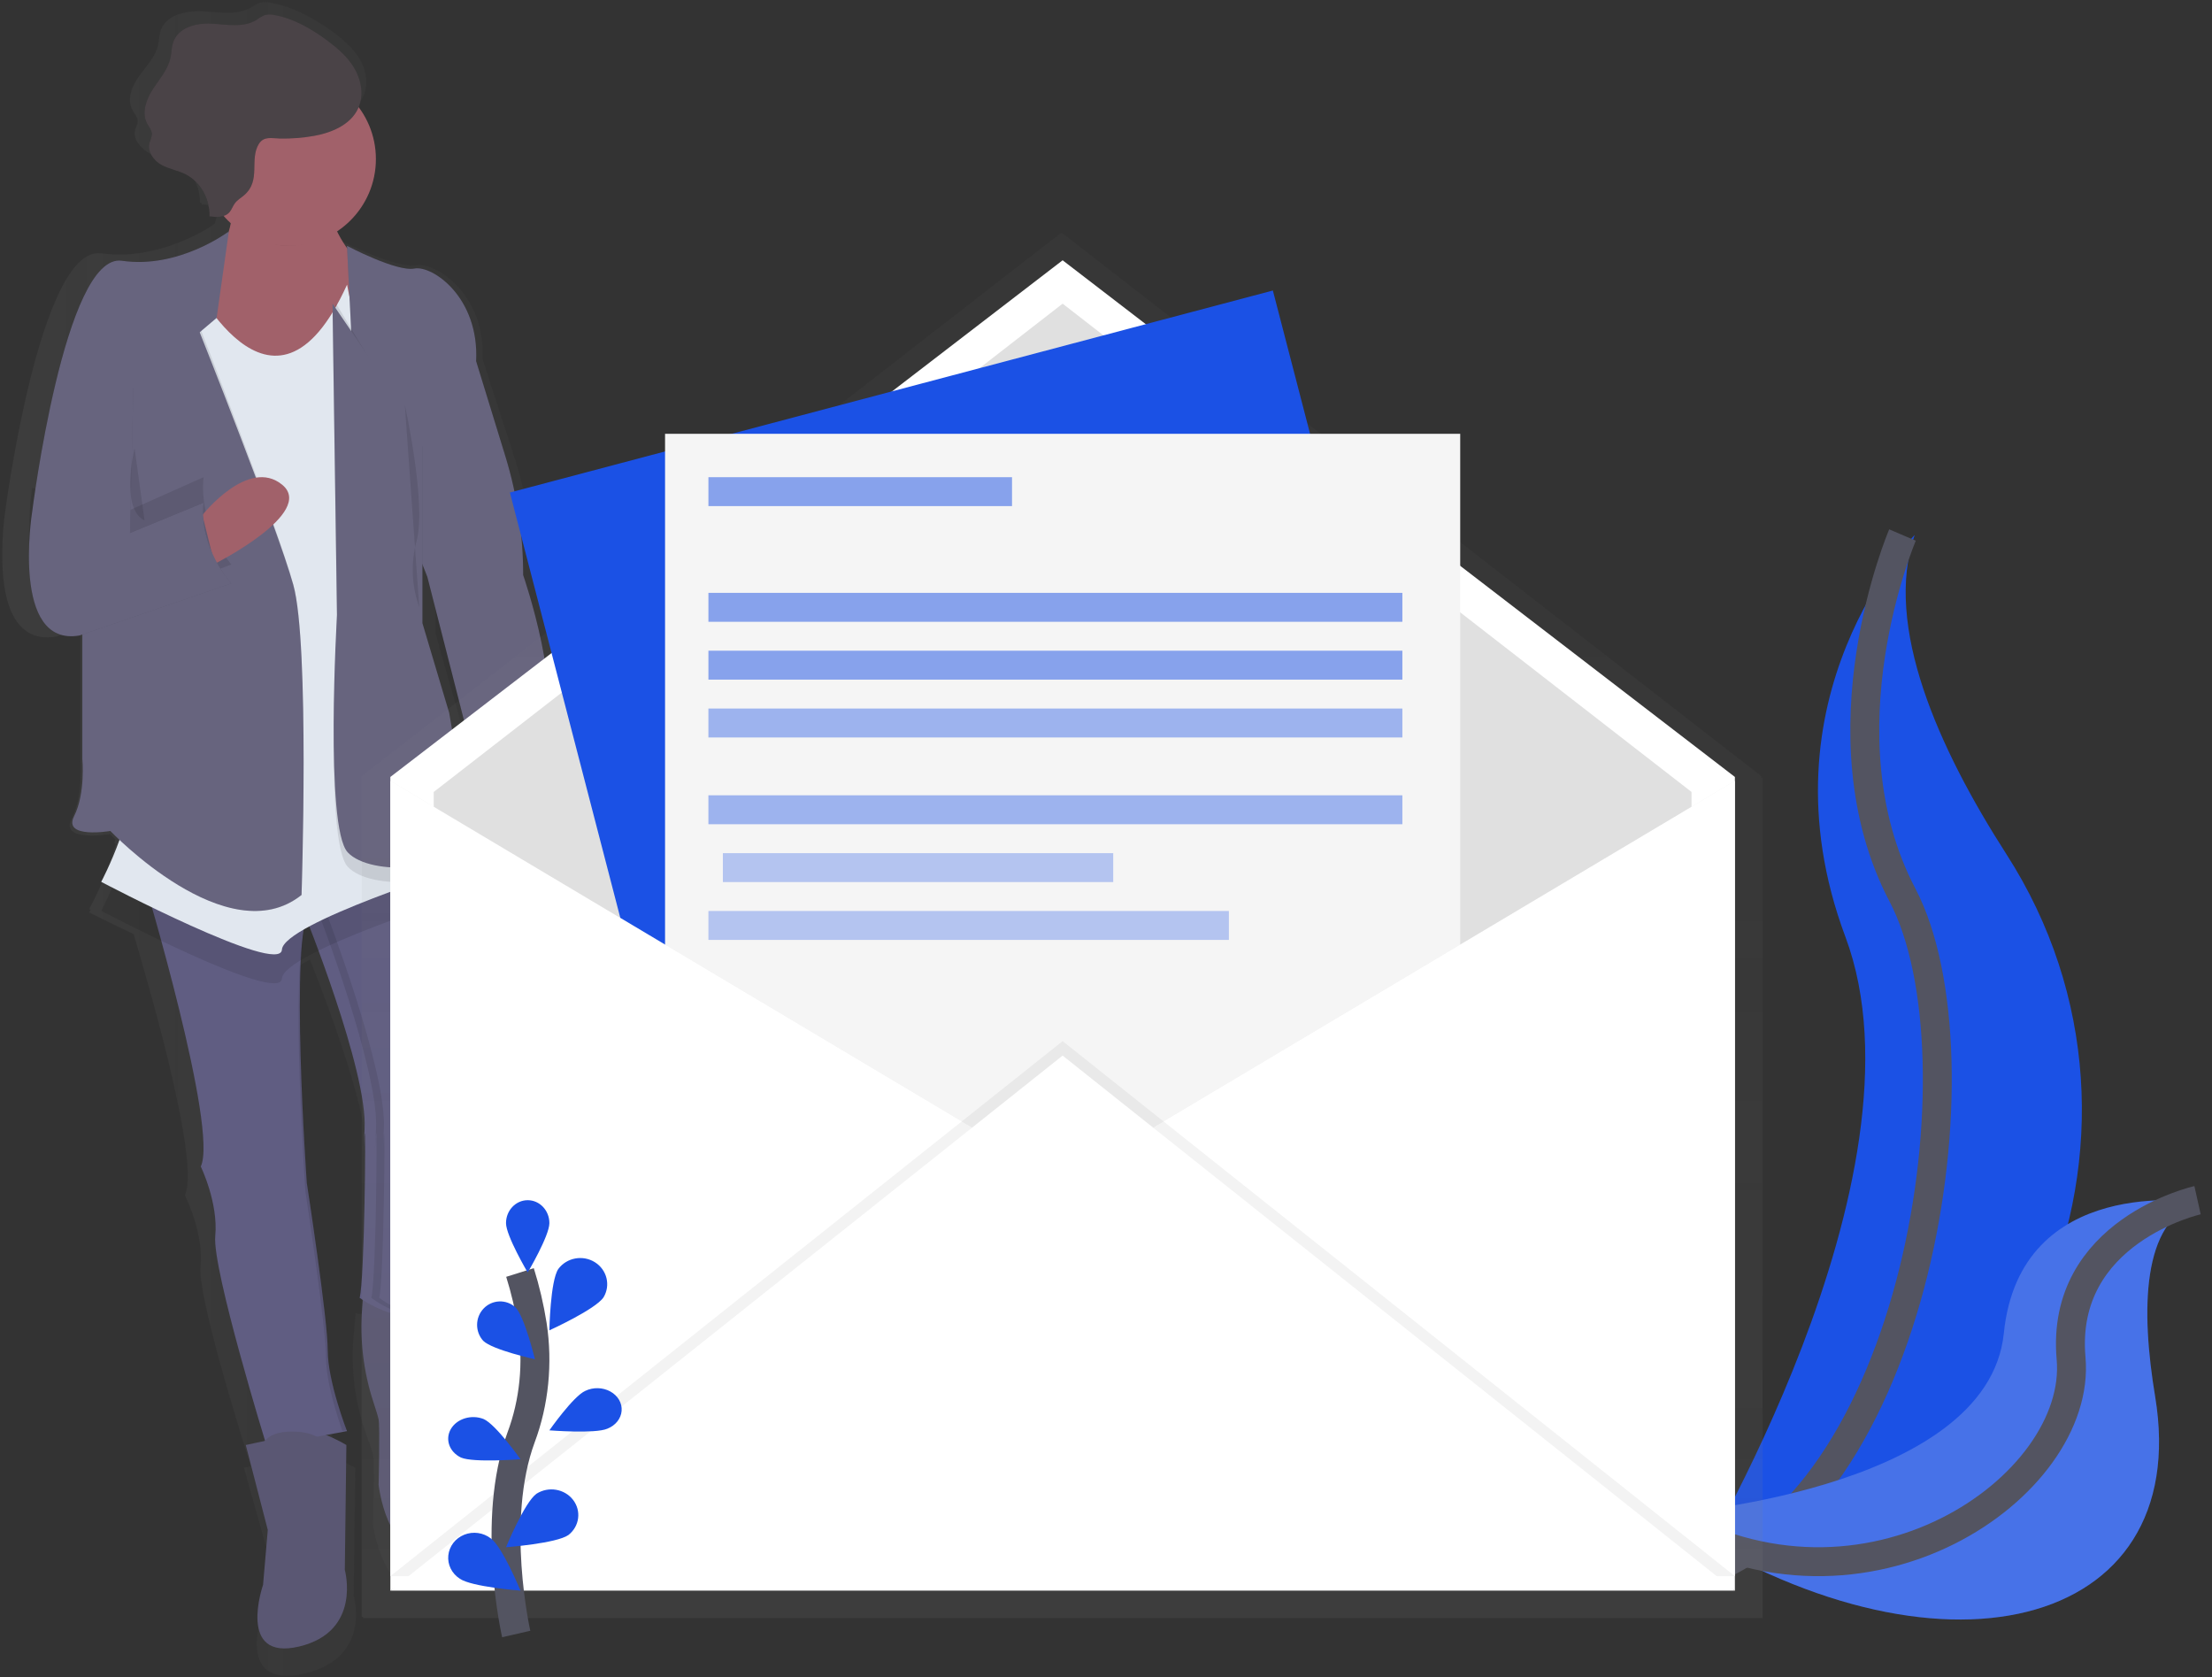 <svg xmlns="http://www.w3.org/2000/svg" width="153" height="116" viewBox="0 0 153 116">
    <rect x="0" y="0" width="153" height="116" fill="#333333" stroke="none"/>
    <defs>
        <linearGradient id="175duektpa" x1=".006%" x2="99.948%" y1="50.008%" y2="50.008%">
            <stop offset="0%" stop-color="gray" stop-opacity=".25"/>
            <stop offset="54%" stop-color="gray" stop-opacity=".12"/>
            <stop offset="100%" stop-color="gray" stop-opacity=".1"/>
        </linearGradient>
        <linearGradient id="mfeyxc31gb" x1="50.001%" x2="50.001%" y1="100.006%" y2="-.001%">
            <stop offset="0%" stop-color="gray" stop-opacity=".25"/>
            <stop offset="54%" stop-color="gray" stop-opacity=".12"/>
            <stop offset="100%" stop-color="gray" stop-opacity=".1"/>
        </linearGradient>
    </defs>
    <g fill="none" fill-rule="evenodd">
        <g>
            <g transform="translate(-1170 -70) translate(1170 70)">
                <path fill="#1B51E5" fill-rule="nonzero" d="M132.434 37s-11 11.188-4.79 27.79C133.853 81.39 117 109 117 109s.177-.027.516-.087c22.59-4.056 33.814-30.337 21.252-49.86-4.663-7.258-8.504-15.773-6.334-22.053z"/>
                <path stroke="#535461" stroke-width="2" d="M131.592 37s-5.87 13.714 0 24.902S132.6 104.49 117 109"/>
                <path fill="#1B51E5" fill-rule="nonzero" d="M152 83.135s-12.278-1.959-13.398 9.06c-1.12 11.02-23.602 12.546-23.602 12.546s.146.1.422.281c18.57 12.206 36.321 7.775 33.647-8.433-1.002-6.025-.922-12.078 2.931-13.454z"/>
                <path fill="#F5F5F5" fill-rule="nonzero" d="M152 83.135s-12.278-1.959-13.398 9.06c-1.12 11.02-23.602 12.546-23.602 12.546s.146.1.422.281c18.57 12.206 36.321 7.775 33.647-8.433-1.002-6.025-.922-12.078 2.931-13.454z" opacity=".2"/>
                <path stroke="#535461" stroke-width="2" d="M152 83s-9.53 2.129-8.747 10.944c.783 8.814-14.157 19.377-28.253 10.998"/>
                <g fill="url(#175duektpa)" fill-rule="nonzero" opacity=".5">
                    <path d="M36.859 39.793c0-2.812-.445-5.606-1.317-8.281l-2.166-6.662v-.329c.067-4.27-3.29-6.4-4.583-6.169-1.323.237-4.996-1.59-4.996-1.59v.05c-.252-.287-.479-.594-.679-.92 1.282-.925 2.133-2.324 2.361-3.88.228-1.556-.186-3.137-1.15-4.386.398-.296.7-.698.873-1.16.3-.836.07-1.79-.417-2.535-.207-.31-.45-.597-.722-.854-.413-.405-.864-.771-1.347-1.092-1.205-.827-2.528-1.537-3.973-1.79-.25-.058-.51-.058-.76 0-.217.087-.423.197-.615.33-.99.558-2.221.316-3.362.257s-2.528.258-2.89 1.32c-.111.327-.104.682-.18 1.018-.18.824-.821 1.463-1.316 2.148-.495.686-.865 1.611-.453 2.356.14.25.36.482.36.768 0 .206-.122.39-.18.587-.124.448.11.895.472 1.22.155.166.338.304.541.41.573.29 1.232.379 1.815.647.291.136.558.317.79.537.576.598.886 1.4.86 2.225l.121.013v.106c.127.014.26.026.392.032.19.303.406.59.648.854-.04.152-.087.308-.139.465-.424.292-3.894 2.583-7.841 2.032C2.793 16.93.385 35.19.385 35.19.228 36.234.152 37.29.157 38.344c-.018 2.686.55 6.2 3.72 5.682l1.684-.55v9.032s.24 2.474-.601 4.117c-.842 1.644 2.649 1.06 2.649 1.06s.133.138.379.372l-.078.217.103.104c-.459 1.556-1.078 3.06-1.847 4.491l.1.05c-.064.12-.1.18-.1.18s1.296.656 3.08 1.503c1.434 4.805 4.572 15.932 3.54 18.052l.028.06c.193.398 1.273 2.741 1.054 4.887-.196 1.92 2.483 10.64 3.483 13.806l-.473.095 1.685 6.007-.361 3.889s-2.046 5.418 2.768 4.359c4.813-1.06 3.49-5.42 3.49-5.42l.12-8.835s-.463-.256-1.036-.501c-.393-1.055-1.25-3.547-1.25-5.27 0-2.238-1.566-11.9-1.566-11.9V83.764l-.01-.13v-.02c0-.12-.02-.286-.034-.486v-.01c-.18-2.613-.722-11.486-.326-16.112.347-.235.71-.449 1.083-.64 1.172 2.935 4.192 10.867 4 14.195-.24 4.117-.06.884 0 .358.017-.163.03.034.035.476V83.137c0 .358 0 .755-.012 1.169v.25c0 .253 0 .51-.013.772 0 .358-.014.705-.022 1.065-.018.806-.041 1.62-.07 2.383 0 .085-.003.169-.009.252l-.02.49-.022.47-.023.442c-.009.168-.02.33-.029.483l-.654-.093-.139 1.49c-.219 2.364.09 4.748.903 6.981.224.612.397 1.119.435 1.3.121.589 0 4.833 0 4.833s.723 5.537 4.094 4.475c1.516-.478 2.253-1.931 2.605-3.388.39-1.69.245-3.457-.417-5.061-.479-1.192-.968-2.864-.623-4.157.601-2.237.601-5.418.601-5.418l-.372-.052c.093-.175.177-.354.251-.537 0 0-.12-8.13.963-9.19.595-.583.541-1.984.36-3.13-.257-1.658-.318-3.34-.18-5.012.074-.861.18-1.612.305-1.878.318-.623.636-6.903-.77-9.925l.288-.09-.045-.221.045-.015c.212.562.453 1.112.722 1.65.072.054.153.095.24.117 3.899-.678 4.056-4.285 3.84-6.254.164.078.254.129.254.129l.36-5.192c.371-.829.508-1.887.5-3.03.015-4.09-1.963-9.452-1.963-9.452zM32.56 54.549c-.267-2.261-.637-4.39-.637-4.39l-1.806-6.362v-2.316l2.864 10.597-.42 2.47z"/>
                </g>
                <path fill="#5A5773" fill-rule="nonzero" d="M25.174 89l-.117 1.395c-.184 2.216.077 4.449.764 6.544.187.575.334 1.048.365 1.218.1.553 0 4.524 0 4.524s.608 5.186 3.443 4.193c1.275-.446 1.89-1.81 2.192-3.174.327-1.582.204-3.235-.353-4.738-.403-1.117-.816-2.687-.524-3.893.507-2.096.507-5.074.507-5.074L25.174 89z"/>
                <path fill="#605D82" fill-rule="nonzero" d="M21 63.052s4.447 10.983 4.218 15.028c-.229 4.044-.057.866 0 .347.101-.926 0 10.066-.342 11.325 0 0 4.676 3.467 6.5-1.156 0 0-.113-7.976.911-9.017.564-.572.51-1.949.343-3.072-.246-1.625-.306-3.274-.178-4.913.07-.845.165-1.589.29-1.843.342-.693.684-8.554-1.37-10.751L21 63.052z"/>
                <path fill="#000" fill-rule="nonzero" d="M26.226 89.752c.326-1.271.422-12.258.326-11.327-.054.52-.218 3.7 0-.347.217-4.047-4.01-15.03-4.01-15.03L32 59.167c-.044-.06-.09-.116-.135-.168L22 63.047s4.228 10.986 4.01 15.031c-.217 4.045-.053.867 0 .347.097-.926 0 10.068-.325 11.327 0 0 1.775 1.384 3.52 1.237-1.553-.124-2.979-1.237-2.979-1.237z" opacity=".1"/>
                <path fill="#5A5773" fill-rule="nonzero" d="M17 99.93l1.522 5.874-.327 3.8s-1.848 5.298 2.501 4.261 3.154-5.297 3.154-5.297l.108-8.638s-1.74-1.037-2.501-.92c-.76.116-4.457.92-4.457.92z"/>
                <path fill="#605D82" fill-rule="nonzero" d="M10 61s5.11 17.042 3.889 19.673c0 0 1.221 2.516 1 4.802C14.668 87.76 18.444 100 18.444 100L24 98.97s-1.334-3.43-1.334-5.604c0-2.173-1.444-11.56-1.444-11.56s-1.221-17.158.223-18.988L10 61z"/>
                <g fill="#000" fill-rule="nonzero" opacity=".1">
                    <path d="M11.03 3.344c-.91 3.86.095 18.065.095 18.065s1.427 9.32 1.427 11.488c0 1.65.767 4.025 1.13 5.057l.298-.055s-1.319-3.41-1.319-5.569c0-2.16-1.427-11.488-1.427-11.488S10.316 7.86 11.03 3.344zM3.988 19.702l.028.058c.008-.058.017-.12.022-.177-.015.04-.031.08-.05.119zM11.207 2.517c.05-.196.134-.381.247-.546L.145.152s.067.22.181.615l10.88 1.75z" transform="translate(10 61)"/>
                </g>
                <path fill="#A1616A" fill-rule="nonzero" d="M36.75 55s1.564 6.997-3.127 8c-.076-.024-.147-.066-.21-.124 0 0-2.71-6.376-.625-8.876l3.962 1zM16.197 13s.345 4.904-3.448 7.24C8.957 22.579 20.793 29 20.793 29L27 18.955s-2.642.347-4.25-4.32L16.197 13z"/>
                <path fill="#000" fill-rule="nonzero" d="M13.079 21s5.744 12.127 10.925.687L32 61.955s-12.39 3.89-12.5 5.72C19.388 69.507 7 62.988 7 62.988s2.702-5.035 2.028-8.123C8.354 51.776 13.078 21 13.078 21z" opacity=".1"/>
                <path fill="#E1E7EF" fill-rule="nonzero" d="M13.079 19s5.744 12.127 10.925.687L32 59.955s-12.39 3.89-12.5 5.72c-.111 1.831-12.5-4.69-12.5-4.69s2.702-5.034 2.028-8.122C8.354 49.775 13.078 19 13.078 19z"/>
                <path fill="#5A5773" fill-rule="nonzero" d="M18.31 102s-1.44-3 1.884-3c3.325 0 2.772 2.69 2.772 2.69l-4.655.31zM27.242 94s-1.227-2.904 1.84-2.998c3.068-.093 1.535 2.622 1.535 2.622L27.242 94z"/>
                <path fill="#000" fill-rule="nonzero" d="M24 17s3.426 1.81 4.663 1.572c1.237-.24 4.494 1.979 4.27 6.404l2.03 6.603c.812 2.647 1.225 5.408 1.223 8.186 0 0 2.922 8.384 1.35 12.11L37.197 57s-2.584-1.514-5.282-1.048l.68-4.185-3.04-11.88L24.5 27.192 24 17z" opacity=".1"/>
                <path fill="#67647E" fill-rule="nonzero" d="M24 17s3.426 1.81 4.663 1.572c1.237-.24 4.494 1.979 4.27 6.404l2.03 6.603c.812 2.647 1.225 5.408 1.223 8.186 0 0 2.922 8.384 1.35 12.11L37.197 57s-2.584-1.514-5.282-1.048l.675-4.192-3.035-11.877-5.051-12.694L24 17z"/>
                <path fill="#000" fill-rule="nonzero" d="M29.22 30.893v13.074l1.849 6.248s1.231 6.825.862 8.909c-.37 2.083-6.282 2.545-7.883.81-1.602-1.737-.74-16.552-.74-16.552L23 21.694l.247-.694 5.974 9.893z" opacity=".1"/>
                <path fill="#67647E" fill-rule="nonzero" d="M29.22 30.131v12.97L31.07 49.3s1.231 6.772.862 8.838c-.37 2.067-6.282 2.526-7.883.804-1.602-1.723-.74-16.42-.74-16.42L23 21l6.22 9.131z"/>
                <path fill="#000" fill-rule="nonzero" d="M6 41.352l3.576 11.292-1.677 4.822s7.933 8.51 12.961 4.425c0 0 .56-17.361-.56-21.446-1.118-4.084-6.48-17.82-6.48-17.82L12.71 19l-5.921 3.403L6 41.353z" opacity=".1"/>
                <path fill="#67647E" fill-rule="nonzero" d="M5.695 41.36v11.114s.23 2.383-.57 3.971c-.8 1.588 2.508 1.021 2.508 1.021s8.094 8.509 13.224 4.425c0 0 .571-17.359-.57-21.443-1.142-4.084-6.613-17.817-6.613-17.817L12.534 19l-6.04 3.403-.799 18.957z"/>
                <path fill="#000" fill-rule="nonzero" d="M15.83 16s-3.446 2.615-7.4 2.033c-3.956-.582-6.215 17.433-6.215 17.433S.745 44.763 5.49 43.95L16 40.346s-2.26-2.441-1.92-5.578l-5.087 2.09.229-9.992L15.83 16z" opacity=".1"/>
                <path fill="#000" fill-rule="nonzero" d="M2.215 33.756s-1.47 10.07 3.276 9.19L16 39.041S13.74 36.4 14.08 33l-5.083 2.267-6.782-1.511z" opacity=".1"/>
                <path fill="#A1616A" fill-rule="nonzero" d="M14 35.618s3.18-4.026 5.522-2.093C21.864 35.458 14.84 39 14.84 39L14 35.618z"/>
                <path fill="#67647E" fill-rule="nonzero" d="M15.83 16s-3.446 2.615-7.4 2.033c-3.956-.582-6.215 17.433-6.215 17.433S.745 44.763 5.49 43.95L16 40.346s-2.26-2.441-1.92-5.578l-5.087 2.093.229-9.995 5.762-4.88L15.83 16z"/>
                <path fill="#000" fill-rule="nonzero" d="M22.156 14.365L16.053 13s.318.328-.053 1.61c.982 1.026 2.19 2.39 3.8 2.39 1.154.002 2.276-.337 3.2-.966-.345-.528-.628-1.087-.844-1.669z" opacity=".1"/>
                <circle cx="20" cy="11" r="6" fill="#A1616A" fill-rule="nonzero"/>
                <path fill="#000" fill-rule="nonzero" d="M21.735 9.398c1.29-.234 2.709-.844 3.14-2.16.278-.843.067-1.801-.385-2.551-.451-.75-1.115-1.328-1.8-1.844-1.112-.833-2.338-1.548-3.677-1.799-.23-.059-.47-.059-.702 0-.2.088-.391.199-.569.332-.914.562-2.052.319-3.112.26-1.06-.06-2.332.26-2.665 1.327-.104.33-.097.686-.173 1.025-.173.83-.76 1.475-1.21 2.166-.452.691-.8 1.626-.42 2.37.13.253.347.485.347.773-.034.204-.092.403-.173.592-.158.612.3 1.23.83 1.52.529.292 1.138.382 1.677.653 1.031.542 1.671 1.676 1.638 2.902.491.06 1.063.092 1.395-.3.15-.174.222-.408.357-.595.173-.243.442-.387.664-.582 1.164-1.02.337-2.428.996-3.526.346-.566.896-.393 1.452-.384.8.02 1.6-.04 2.39-.179z" opacity=".1"/>
                <path fill="#4A4347" fill-rule="nonzero" d="M21.735 9.394c1.29-.234 2.709-.844 3.14-2.16.278-.841.067-1.8-.385-2.55-.451-.75-1.115-1.326-1.8-1.842-1.112-.832-2.338-1.547-3.677-1.798-.23-.059-.47-.059-.702 0-.2.088-.391.199-.569.332-.914.562-2.052.318-3.112.26-1.06-.06-2.332.26-2.665 1.326-.104.33-.097.685-.173 1.024-.173.83-.76 1.474-1.21 2.165-.452.691-.8 1.625-.42 2.37.13.252.347.484.347.772-.034.204-.092.403-.173.591-.158.612.3 1.229.83 1.52.529.291 1.138.381 1.677.652 1.036.542 1.678 1.679 1.643 2.908.491.06 1.064.092 1.396-.299.148-.175.221-.409.356-.595.173-.243.443-.387.664-.582 1.164-1.02.337-2.427.996-3.525.346-.565.896-.392 1.453-.383.798.017 1.597-.045 2.384-.186z"/>
                <path fill="#000" fill-rule="nonzero" d="M28 28s1.504 6.777.821 9.393c-.417 1.522-.355 3.113.179 4.607M9.309 31s-1.038 4.131.691 5" opacity=".1"/>
                <path fill="#000" fill-rule="nonzero" d="M39.5 85c.276 0 .5-.224.5-.5s-.224-.5-.5-.5-.5.224-.5.5.224.5.5.5z"/>
                <g fill="url(#mfeyxc31gb)" fill-rule="nonzero" opacity=".5" transform="translate(25 16)">
                    <path d="M96.823 37.819v-.148L48.528.164c-.062-.046-.148-.046-.21 0L.02 37.671v58.136h.092v.093h96.804V37.764l-.094.055z"/>
                </g>
                <path fill="#FFF" fill-rule="nonzero" d="M120 109L27 109 27 53.731 73.5 18 120 53.731z"/>
                <path fill="#E0E0E0" fill-rule="nonzero" d="M117 107L30 107 30 54.768 73.5 21 117 54.768z"/>
                <path fill="#1B51E5" fill-rule="nonzero" d="M43.241 26.017L97.832 25.887 97.666 95.908 43.075 96.038z" transform="rotate(-14.69 70.454 60.963)"/>
                <path fill="#F5F5F5" fill-rule="nonzero" d="M46 30H101V101H46z"/>
                <path fill="#000" fill-rule="nonzero" d="M27 54L74 82 27 110z" opacity=".05"/>
                <path fill="#FFF" fill-rule="nonzero" d="M27 54L74 82 27 110z"/>
                <path fill="#000" fill-rule="nonzero" d="M120 54L73 82 120 110z" opacity=".05"/>
                <path fill="#FFF" fill-rule="nonzero" d="M120 54L73 82 120 110z"/>
                <path fill="#000" fill-rule="nonzero" d="M27 109L73.5 72 120 109z" opacity=".05"/>
                <path fill="#FFF" fill-rule="nonzero" d="M27 110L73.5 73 120 110z"/>
                <path stroke="#535461" stroke-width="2" d="M35.706 113s-1.793-7.83.337-13.597c.905-2.41 1.178-5.134.777-7.761-.197-1.245-.483-2.464-.853-3.642"/>
                <path fill="#1B51E5" fill-rule="nonzero" d="M38 84.587C38 85.463 36.5 88 36.5 88S35 85.461 35 84.587c0-.877.672-1.587 1.5-1.587s1.5.71 1.5 1.587zM41.745 89.718C41.185 90.555 38 92 38 92s.058-3.407.617-4.243c.58-.786 1.695-.992 2.532-.467.836.525 1.099 1.595.596 2.428zM42.006 98.803c-.833.364-4.006.113-4.006.113s1.654-2.365 2.485-2.73c.542-.262 1.207-.246 1.731.043s.824.804.78 1.342c-.044.538-.424 1.011-.99 1.233v-.001zM39.318 106.154C38.493 106.737 35 107 35 107s1.286-3.118 2.11-3.701c.825-.526 1.936-.34 2.526.422.59.762.45 1.833-.318 2.433zM33.43 92.73C34.069 93.353 37 94 37 94s-.719-2.97-1.35-3.593c-.638-.574-1.606-.536-2.2.085-.592.621-.601 1.607-.02 2.24v-.002zM31.888 100.799c.855.37 4.112.115 4.112.115s-1.698-2.41-2.551-2.781c-.847-.33-1.844-.026-2.263.69-.418.714-.109 1.586.702 1.977v-.001zM31.804 109.175c.801.568 4.196.825 4.196.825s-1.25-3.04-2.051-3.609c-.516-.404-1.222-.504-1.837-.258-.615.245-1.039.796-1.103 1.432-.065.636.24 1.255.795 1.61z"/>
                <path fill="#1B51E5" fill-rule="nonzero" d="M49 33H70V35H49zM49 41H97V43H49zM49 45H97V47H49z" opacity=".5"/>
                <path fill="#1B51E5" fill-rule="nonzero" d="M49 49H97V51H49zM49 55H97V57H49z" opacity=".4"/>
                <path fill="#1B51E5" fill-rule="nonzero" d="M50 59H77V61H50zM49 63H85V65H49z" opacity=".3"/>
            </g>
        </g>
    </g>
</svg>
